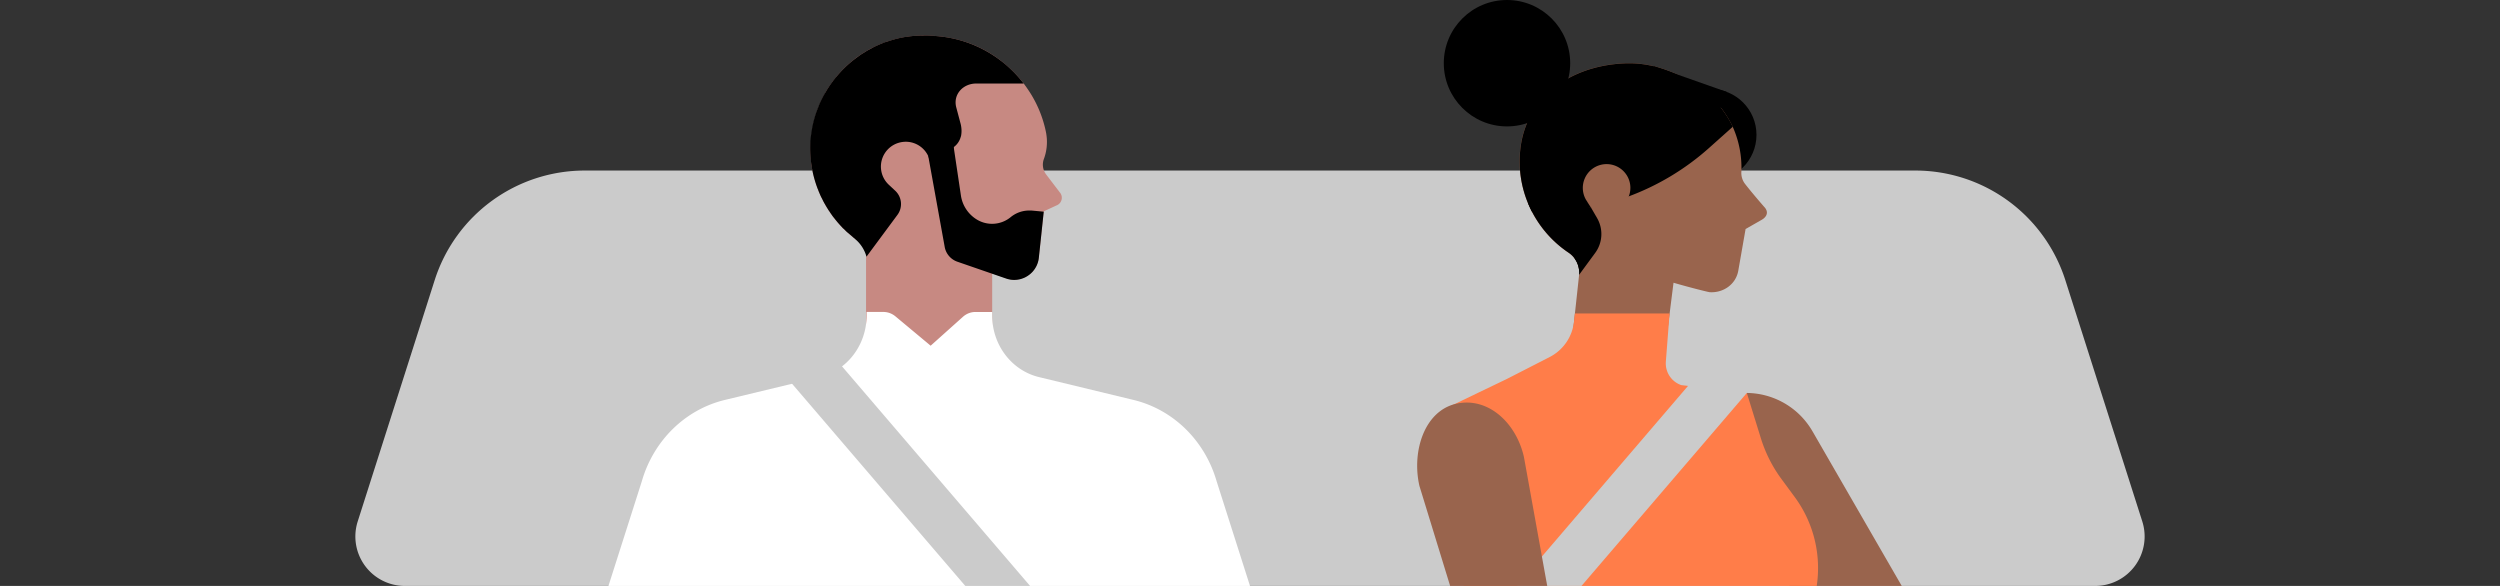 <svg id="art" xmlns="http://www.w3.org/2000/svg" viewBox="0 0 1280 300"><rect x="0" y="0" width="1280" height="300" fill="#333333" stroke="none"/><defs><style>.cls-1{fill:#cbcbcb;}.cls-2{fill:#c78982;}.cls-3{fill:#fff;}.cls-4{fill:#99644d;}.cls-5{fill:#ff7d49;}</style></defs><title>whyRideWithUs_desktop</title><path class="cls-1" d="M1072.73,300H207.27a25.33,25.33,0,0,1-24.13-33l14.72-46.14L215,167.14l7.55-23.68a80.64,80.64,0,0,1,76.83-56.14H980.63a80.64,80.64,0,0,1,76.83,56.14L1096.86,267A25.33,25.33,0,0,1,1072.73,300Z"/><path class="cls-2" d="M415.27,82.85c.11.87.22,1.74.37,2.6.07.44.13.87.22,1.32a60.09,60.09,0,0,0,2.85,10v0a.37.37,0,0,0,.09.17c.08.24.16.47.25.7.15.38.3.74.47,1.12a3,3,0,0,0,.16.38l.22.54c.22.53.47,1.07.76,1.61s.7,1.37,1,2l.05.07.05.07h0a1.72,1.72,0,0,1,.07.2,1.13,1.13,0,0,1,.07.2c.07.09.13.18.18.28a.27.27,0,0,1,.05.08l.24.37c.07.13.15.25.21.37s.15.24.21.36l.08.16a4.9,4.9,0,0,0,.26.45s0,0,0,.05c.13.22.28.43.41.65l.37.61a6.57,6.57,0,0,0,.49.74l.2.3.21.33a2.19,2.19,0,0,1,.21.32,3.51,3.51,0,0,1,.22.3l.16.21h0a1.38,1.38,0,0,1,.17.25c.05,0,.05.07.11.13.2.3.4.59.62.88a10.75,10.75,0,0,0,.67.86s.05,0,0,0a0,0,0,0,1,0,0c.45.61.9,1.15,1.41,1.75l.05.07.05.07.34.41c.17.21.34.4.51.58l.51.57a.47.47,0,0,1,.13.15.35.35,0,0,0,.14.13h0l.13.17.13.17c.18.17.36.34.53.53s.34.37.51.57.41.34.58.49l1.21,1.23.08.07,0,0,.07.05.11.09.12.09.16.14.18.15c.2.2.41.41.65.62s.49.42.75.62h0s0,0,0,.05h0c.4.3.82.66,1.25,1l.43.33a3.06,3.06,0,0,0,.26.21l.63.5a1.13,1.13,0,0,1,.24.18c.24.17.46.34.69.53s.18.13.3.21l.33.22c.22.15.43.28.63.42l.67.43c.18.13.36.28.59.42l.71.44.71.44.42.22.08.07a.69.69,0,0,0,.16.09v59.35H508v-45.4h0l.7.24,6.37,2.19a15.74,15.74,0,0,0,1.91.53c.37.08.75.15,1.11.18a12.55,12.55,0,0,0,4.11-.32,10.9,10.9,0,0,0,2.73-1c.34-.18.67-.37,1-.57s.62-.4.91-.62l.12-.09a3.08,3.08,0,0,0,.41-.32,2.44,2.44,0,0,0,.38-.34c.28-.26.57-.53.83-.8l.38-.44c.11-.14.24-.29.36-.45a3.73,3.73,0,0,0,.33-.46,4,4,0,0,0,.28-.38c.17-.28.34-.57.5-.86a3.4,3.4,0,0,0,.26-.54,4.55,4.55,0,0,0,.28-.57c.07-.2.16-.38.22-.58.13-.4.28-.79.37-1.2.05-.2.09-.41.13-.62s.09-.4.13-.59c0,0,0-.07,0-.11s0-.38.07-.57l.71-6.58.54-5.07,1.27-11.82,6.92-3.2A4.2,4.2,0,0,0,543,99l-7.5-9.85a8.33,8.33,0,0,1-1.08-7.61A25.1,25.1,0,0,0,535.76,69c-.07-.63-.21-1.2-.33-1.85A59.85,59.85,0,0,0,525.75,45c-.26-.4-.54-.78-.82-1.16-.55-.78-1.13-1.54-1.74-2.28s-1.23-1.49-1.86-2.21-1.29-1.42-2-2.11l-1-1q-.85-.85-1.74-1.66l-.4-.36c-.58-.51-1.17-1-1.78-1.53s-1.34-1.11-2-1.65h0c-.7-.53-1.41-1.05-2.14-1.56s-1.41-1-2.14-1.44l-.13-.08c-.71-.46-1.44-.9-2.18-1.33h0c-.76-.45-1.54-.87-2.32-1.28s-1.27-.65-1.91-.95c-.36-.18-.71-.36-1.08-.51-.61-.28-1.21-.55-1.83-.8l-1.24-.5c-.42-.17-.83-.33-1.25-.47-.69-.26-1.38-.5-2.08-.72-.4-.15-.8-.26-1.2-.38-.62-.2-1.23-.37-1.85-.54-.87-.22-1.74-.45-2.62-.65s-1.78-.38-2.68-.54l-2-.33-2-.26-1.38-.13-.71-.07-.24,0-.46-.05h0v.05c-.3,0-.49-.11-.8-.13a51.13,51.13,0,0,0-5.3-.16l-1.05,0q-1,0-2.06.08a53,53,0,0,0-6,.63h-.11c-.78.13-1.57.28-2.35.45l-1.15.25q-1.17.26-2.33.59-.95.28-1.9.59l-1,.29c-.53.16-1,.33-1.56.47-.71.32-1.36.57-2.07.82a6.56,6.56,0,0,1-.65.26l-1.75.78c-.2.11-.46.21-.73.32a2.65,2.65,0,0,0-.47.24c-.47.24-.92.47-1.42.71-.05.07-.05.07-.12.07l-.55.3c-.49.26-1,.51-1.44.79l-.24.15c-.37.21-.71.43-1.05.65l-1.08.66c-.12.05-.26.16-.38.21-.61.38-1.2.83-1.74,1.23,0,0,0,0-.05,0a.73.73,0,0,0-.2.13l-.21.16c-.61.38-1.15.84-1.74,1.29h0l-1.25,1q-1.9,1.54-3.64,3.24c-.38.37-.76.76-1.15,1.15l-1.12,1.19c-.37.41-.74.8-1.09,1.23s-.7.83-1,1.25-.78.92-1.12,1.33-.47.59-.66.88a1.49,1.49,0,0,0-.13.17c-.12.16-.24.32-.34.49-.36.49-.67,1-1,1.46-.07.11-.15.2-.21.29s-.24.34-.34.51a1.59,1.59,0,0,0-.13.18c0,.05-.07.12-.11.18a13.17,13.17,0,0,0-.8,1.24c-.22.46-.49.87-.73,1.27a4.24,4.24,0,0,1-.25.41.15.15,0,0,0,0,.07s0,0,0,0,0,0,0,.05a1.21,1.21,0,0,1-.07.13h0a16.32,16.32,0,0,0-1,1.85c-.15.24-.3.54-.45.83l-.16.33c-.15.33-.28.69-.45,1h0c-.17.42-.38.78-.55,1.2s-.3.78-.44,1.16c-.05.13-.09.26-.14.41l-.05.12v0c0,.09-.09.17-.13.26a3.78,3.78,0,0,0-.2.49,1.68,1.68,0,0,1-.15.41c-.14.41-.3.79-.43,1.16l-.09.29c0,.13-.09.26-.13.4a1.48,1.48,0,0,0,0,.24.55.55,0,0,0-.09.3,5.94,5.94,0,0,0-.36,1.07l-.08.33c-.21.67-.42,1.36-.59,2.08-.05.18-.09.36-.13.54s-.15.63-.21,1-.16.66-.22,1a.91.91,0,0,1,0,.18c0,.07,0,.13,0,.18a3.06,3.06,0,0,0-.07.37,19.58,19.58,0,0,0-.44,2.83,12.15,12.15,0,0,0-.24,1.44c-.05.49-.11,1-.16,1.53A56.52,56.52,0,0,0,415.27,82.85Z"/><path d="M418.7,96.79c0,.07.06.12.12.19a12.23,12.23,0,0,0,.71,1.82,3.84,3.84,0,0,0,.15.39c.31.71.61,1.43,1,2.14s.68,1.39,1,2l.11.14c.06.13.1.27.16.39.34.47.59,1,.86,1.46.11.2.28.47.4.66.26.46.55.85.75,1.24a8,8,0,0,0,.51.74c.28.39.55.85.82,1.26a3.9,3.9,0,0,1,.34.46s0,.08.11.15a14.57,14.57,0,0,0,1.29,1.74.07.07,0,0,1,.06.07c.45.59.89,1.14,1.4,1.75l.11.14c.11.13.22.27.35.41.34.41.67.74,1,1.15.11.07.17.21.28.28l.29.34a13.69,13.69,0,0,1,1,1.09l.59.49c.4.41,1.43,1.45,1.62,1.59s.22.21.35.28,2.05,1.78,4.09,3.52a18.14,18.14,0,0,1,5.47,8.74.1.1,0,0,0,0,0L459.5,110a9.32,9.32,0,0,0-1.15-12.35h0l-3.28-3.06a12.71,12.71,0,0,1,5.08-21.49,13,13,0,0,1,4.7-.48,12.71,12.71,0,0,1,11.08,9.09l.89,3,1.43,4.85a2.94,2.94,0,0,0,.33-.1,3,3,0,0,0,1.31-.81c.84-1.06.91-2.49,1.33-3.76s1.43-2.57,2.73-2.45a6.19,6.19,0,0,0-.34-1.28,3.21,3.21,0,0,0,3.53-1.69,13.79,13.79,0,0,0,1.19-4.16,9.52,9.52,0,0,0,3.5-5,5.32,5.32,0,0,0,.28-1,13.45,13.45,0,0,0,.06-4.18,13.89,13.89,0,0,0-.34-1.78L489.61,55c-1.74-6.59,3.37-12.24,10.26-12.24h24.25a58.18,58.18,0,0,0-5.79-6.54,61.94,61.94,0,0,0-38.07-17.68l-1.43-.13v.06c-.31,0-.5-.1-.8-.13a45.36,45.36,0,0,0-5.29-.16l-1.07,0a66.25,66.25,0,0,0-8.12.73,52.13,52.13,0,0,0-7.74,1.87c-.82.24-1.67.55-2.5.78s-1.36.56-2.07.8a4.37,4.37,0,0,1-.64.26l-1.76.78a7.2,7.2,0,0,1-.71.32c-.65.31-1.24.63-1.9,1,0,.06,0,.06-.12.06-.73.44-1.52.79-2.24,1.23s-1.39.88-2.11,1.32c-.13,0-.27.17-.4.22-.59.38-1.2.83-1.74,1.22a2.6,2.6,0,0,0-.46.34c-.6.38-1.15.84-1.76,1.29a55.76,55.76,0,0,0-9.3,9.05c-.41.46-.76.92-1.12,1.33a11.26,11.26,0,0,0-.76,1.06c-.51.64-.94,1.29-1.38,1.94a12.81,12.81,0,0,0-.78,1.18,12.36,12.36,0,0,0-.79,1.24c-.31.6-.67,1.13-1,1.67-.08.13-.09.18-.16.3a18.25,18.25,0,0,0-1,1.85c-.14.24-.29.54-.45.84s-.39.89-.61,1.32-.38.78-.55,1.2-.4,1-.58,1.57a5.13,5.13,0,0,0-.39.91c-.17.55-.41,1.09-.58,1.58a4.35,4.35,0,0,0-.27.91.78.78,0,0,0-.1.31,7,7,0,0,0-.44,1.4c-.26.85-.52,1.7-.72,2.62-.13.61-.31,1.29-.44,2,0,.26-.1.51-.12.74a21.33,21.33,0,0,0-.44,2.85,23.82,23.82,0,0,0-.4,3A57.67,57.67,0,0,0,418.7,96.79Z"/><path d="M534.39,108.38l-1.25,11.84-.54,5.07-.7,6.54-.08.61s0,.08,0,.11l-.12.59c0,.21-.09.42-.14.62a9.74,9.74,0,0,1-.37,1.2c-.07.2-.15.38-.22.58s-.17.38-.26.57a5.17,5.17,0,0,1-.28.54c-.16.29-.33.58-.5.86s-.17.26-.26.38-.22.32-.34.46l-.36.45-.38.44c-.26.28-.54.54-.82.8s-.53.45-.8.66l-.12.09c-.29.22-.59.42-.91.62s-.66.38-1,.57a14.06,14.06,0,0,1-2.73,1,12.84,12.84,0,0,1-4.1.29,8.18,8.18,0,0,1-1.12-.16,13.63,13.63,0,0,1-1.91-.51l-6.37-2.2-.7-.24h0v0L490.18,134a9.88,9.88,0,0,1-6.55-7.9l-1.07-5.91L477.1,90l-1.81-10,13-4.71h0l3.7,24.82a17.39,17.39,0,0,0,8.38,12.43,15,15,0,0,0,17.07-1.34,14.89,14.89,0,0,1,9.49-3.41c.38,0,.78,0,1.16,0Z"/><path class="cls-3" d="M640,300l-17.06-53.5c-6-20.88-22.21-36.81-42.57-41.73L532,193.08c-14.07-3.4-24-16.48-24-31.54v-1.81h-8.56a9.43,9.43,0,0,0-3.2.55,9.83,9.83,0,0,0-3.3,2L476.49,177l-18-15a10,10,0,0,0-3-1.73,9.62,9.62,0,0,0-3.2-.55h-8.59v1.81c0,15.06-9.92,28.14-24,31.54l-48.54,11.69c-20.36,4.91-36.61,20.85-42.57,41.73L311.52,300Z"/><path class="cls-1" d="M527.4,300H494.23l-98-114.38c1.82-.1,33.08-.15,33.08-.15Z"/><circle cx="875.84" cy="69.05" r="23.48"/><path class="cls-4" d="M901.57,112.78l-7.83,4.48L890,138.6c-1.24,7-7.67,11.45-14.65,11-.47,0-9.87-2.31-18.51-4.84L852,183.08l-47.43-6,3.93-36.35A12.21,12.21,0,0,0,803,129.33a56.7,56.7,0,0,1-17.19-18.27q-.73-1.22-1.37-2.49c-.77-1.47-1.48-3-2.12-4.52a56.12,56.12,0,0,1-4.28-21.59c0-30.63,24.39-49.22,54.81-50.08l1.64,0c19.38,0,38.94,12.18,47.44,23.84a54.58,54.58,0,0,1,5.23,8.7,51.2,51.2,0,0,1,4.43,22.92,9.16,9.16,0,0,0,1.86,6.3c3.77,4.86,9.8,11.76,9.8,11.76C905.75,108.47,904.74,111.15,901.57,112.78Z"/><path d="M814.49,106.08l-6,34.64a12,12,0,0,0-2.13-8.17,12.6,12.6,0,0,0-3.3-3.22,56.7,56.7,0,0,1-17.19-18.27q-.73-1.22-1.37-2.49c-.77-1.47-1.48-3-2.12-4.52Z"/><circle cx="771.58" cy="32.36" r="32.36"/><path d="M887.2,64.89l-12.32,11a129.46,129.46,0,0,1-41.5,24.85,129.47,129.47,0,0,1-44.64,7.94c-1.42,0-2.84,0-4.26-.07a56,56,0,0,1-6.4-26.11c0-30.63,24.39-49.22,54.81-50.08l1.64,0c19.38,0,38.94,12.18,47.44,23.84A54.58,54.58,0,0,1,887.2,64.89Z"/><path class="cls-4" d="M834.75,96.19a12.18,12.18,0,0,1-19.3,9.89h-1l-1.68-2.6,0-.05-.77-1.19-.05-.09a12.18,12.18,0,1,1,22.81-6Z"/><path d="M816.73,129.5l-8.26,11.24v0h0a12,12,0,0,0-2.13-8.17l-4-15.25,12.15-11.22,3.21,5.54A16.33,16.33,0,0,1,816.73,129.5Z"/><polygon points="846.68 33.87 884.16 47.09 884.16 55.42 841.71 52.19 846.68 33.87"/><path class="cls-4" d="M973.69,300H916.32l-51-88.31,9-5.21A39.25,39.25,0,0,1,928,220.84Z"/><path class="cls-5" d="M930.16,300H749.43l-6.85-92.06,29-13.95,21.85-11.19a23.13,23.13,0,0,0,12.45-18.11l.46-4.2h48.48l-1.92,24.87a11.76,11.76,0,0,0,7.88,11.81l33.59,4,7.16,23.11a70.39,70.39,0,0,0,10.59,21l6.79,9.22A61.32,61.32,0,0,1,930.16,300Z"/><path class="cls-1" d="M776.55,300h33.17l98-114.38c-1.82-.1-33.08-.15-33.08-.15Z"/><path class="cls-4" d="M792.18,300H742.47l-15.74-51.27c-4-17.68,2.6-38.32,18.79-42a24.8,24.8,0,0,1,5.43-.62c13.91,0,25.74,12.17,29.3,27.85Z"/></svg>
